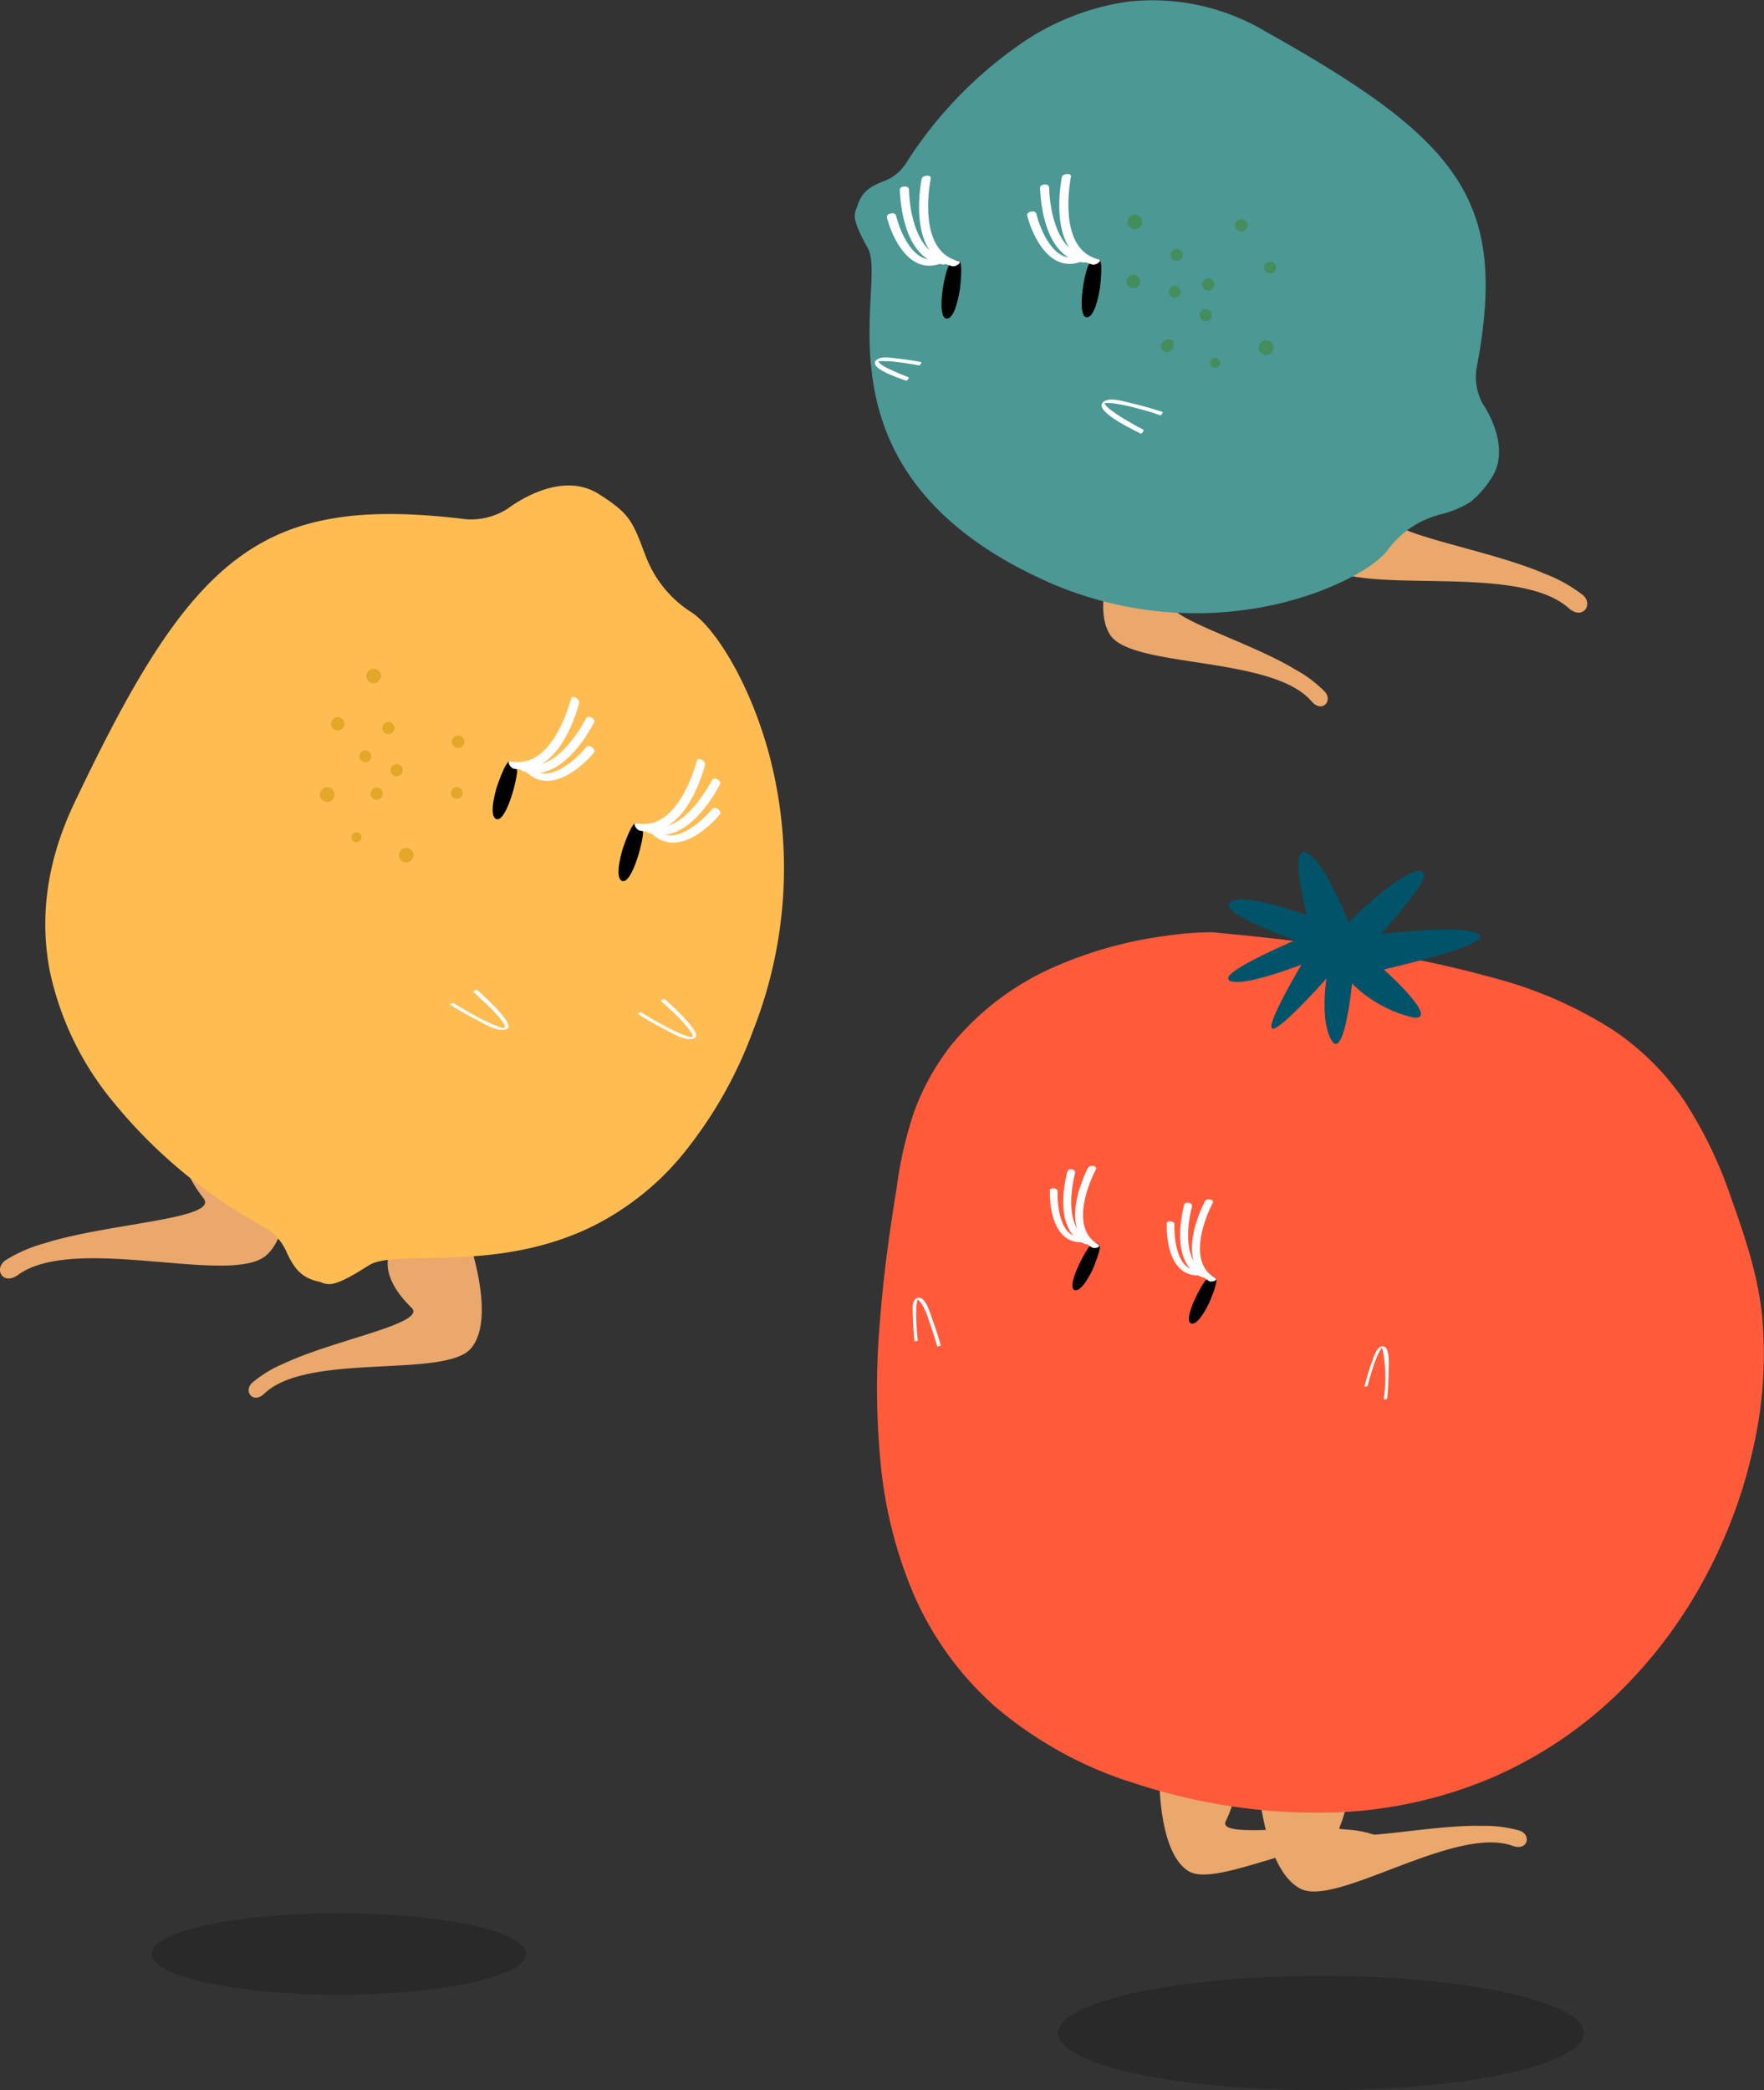 <svg xmlns="http://www.w3.org/2000/svg" viewBox="0 0 240.45 284.82"><rect x="0" y="0" width="240.45" height="284.82" fill="#333333" stroke="none"/><defs><style>.cls-1{isolation:isolate;}.cls-2{opacity:0.2;mix-blend-mode:multiply;}.cls-3{fill:#eaa86c;}.cls-4{fill:#4b9895;}.cls-5{opacity:0.5;}.cls-6{fill:#3d8327;}.cls-7{fill:#fff;}.cls-8{fill:#ffbc53;}.cls-9{fill:#ca9300;}.cls-10{fill:#ff5b3b;}.cls-11{fill:#005369;}</style></defs><g class="cls-1"><g id="圖層_1" data-name="圖層 1"><ellipse class="cls-2" cx="180.07" cy="277.03" rx="35.84" ry="7.79"/><ellipse class="cls-2" cx="46.18" cy="266.25" rx="25.53" ry="5.55"/><path class="cls-3" d="M572.35,288.53s-4.13,12.8.13,17.58,26.23-.3,33.45,6.12c2,1.77,3.54-.68,1.74-1.93a20.1,20.1,0,0,0-5-2.75c-8.26-3.58-23.35-5.65-20.85-8.26C591.7,289,578.75,283,572.35,288.53Z" transform="translate(-392.11 -229.37)"/><path class="cls-3" d="M545.39,301.13s-4.95,10.28-1.92,14.8,22.09,2.77,27.41,9c1.47,1.71,3.06-.17,1.69-1.43a16.77,16.77,0,0,0-3.87-2.88c-6.53-4-19-7.44-16.58-9.35C561.6,303.76,551.4,297.24,545.39,301.13Z" transform="translate(-392.11 -229.37)"/><path class="cls-4" d="M564.51,233.6a30.08,30.08,0,0,0-18.68-4,34.15,34.15,0,0,0-15.08,6.09,56.68,56.68,0,0,0-15.1,15.86,6.1,6.1,0,0,1-3.32,2.6c-1.38.6-2.68,1.16-3.32,3.2a4.09,4.09,0,0,1-.16.42c-.35.88-.61,1.51,1.58,5.48.64,1.17.52,3.49.37,6.42-.25,4.94-.59,11.69,2.19,18.68,3.28,8.26,10.32,14.93,20.92,19.84A49.8,49.8,0,0,0,565,311.94c8.16-1.67,14.48-5.19,16.29-7.65h0a12.75,12.75,0,0,1,6.34-4.58l.76-.23a13.61,13.61,0,0,0,4.15-1.71,12.87,12.87,0,0,0,2.69-3c2.8-3.82,0-8.89-1-10.36a7.67,7.67,0,0,1-.88-4.7c2.31-12,1.51-19.58-2.76-26.1C586,246.57,577.22,240.73,564.51,233.6Z" transform="translate(-392.11 -229.37)"/><g class="cls-5"><path class="cls-6" d="M556.85,272a.47.47,0,1,1-.66-.11A.48.48,0,0,1,556.85,272Z" transform="translate(-392.11 -229.37)"/><path class="cls-6" d="M556.57,272.24a.12.12,0,0,1-.19.13c-.09-.12.09-.25.19-.13.28.35.86-.06.57-.42a.83.83,0,1,0-1.34,1,.83.83,0,0,0,1.14.2.84.84,0,0,0,.2-1.17C556.89,271.43,556.32,271.85,556.57,272.24Z" transform="translate(-392.11 -229.37)"/><path class="cls-6" d="M557.18,267.84a.48.48,0,0,1-.1.66.48.48,0,1,1,.1-.66Z" transform="translate(-392.11 -229.37)"/><path class="cls-6" d="M556.89,268.05a.12.12,0,1,1-.19.13c-.09-.12.1-.25.19-.13.29.35.87-.06.58-.42a.83.83,0,0,0-1.35,1,.83.83,0,0,0,1.35-1C557.22,267.24,556.64,267.66,556.89,268.05Z" transform="translate(-392.11 -229.37)"/><path class="cls-6" d="M552.59,268.87a.44.44,0,1,1-.72.52.44.44,0,0,1,.1-.62A.45.45,0,0,1,552.59,268.87Z" transform="translate(-392.11 -229.37)"/><path class="cls-6" d="M552.3,269.08c.06.09-.08.19-.14.1s.07-.19.14-.1c.29.35.87-.06.57-.42a.8.8,0,0,0-1.11-.18.8.8,0,1,0,1.11.18C552.63,268.27,552.05,268.69,552.3,269.08Z" transform="translate(-392.11 -229.37)"/><path class="cls-6" d="M552.9,263.85a.48.48,0,1,1-.67-.11A.49.49,0,0,1,552.9,263.85Z" transform="translate(-392.11 -229.37)"/><path class="cls-6" d="M552.61,264.06a.12.12,0,0,1-.19.14.12.12,0,0,1,.19-.14c.28.36.86-.06.57-.42a.83.83,0,1,0-.2,1.17.84.84,0,0,0,.2-1.17C552.93,263.25,552.36,263.67,552.61,264.06Z" transform="translate(-392.11 -229.37)"/><path class="cls-6" d="M561.71,259.76a.51.51,0,0,1-.11.7.52.52,0,0,1-.71-.11.5.5,0,0,1,.12-.7A.49.49,0,0,1,561.71,259.76Z" transform="translate(-392.11 -229.37)"/><path class="cls-6" d="M561.42,260a.15.15,0,0,1-.24.17.15.15,0,0,1,.24-.17c.29.35.87-.06.58-.42a.87.87,0,0,0-1.2-.19.85.85,0,1,0,1.2.19C561.75,259.16,561.17,259.58,561.42,260Z" transform="translate(-392.11 -229.37)"/><path class="cls-6" d="M565.62,265.55a.44.44,0,1,1-.72.52.44.44,0,0,1,.72-.52Z" transform="translate(-392.11 -229.37)"/><path class="cls-6" d="M565.33,265.76a.09.09,0,1,1-.14.1c-.07-.09.07-.18.14-.1.29.36.87-.06.58-.42a.82.82,0,0,0-1.12-.17.8.8,0,0,0,.92,1.31.82.82,0,0,0,.2-1.14C565.66,265,565.08,265.38,565.33,265.76Z" transform="translate(-392.11 -229.37)"/><path class="cls-6" d="M565.18,276.34a.68.68,0,0,1-.15,1,.68.68,0,0,1-.8-1.1A.68.68,0,0,1,565.18,276.34Z" transform="translate(-392.11 -229.37)"/><path class="cls-6" d="M564.89,276.55c.23.35-.28.72-.52.38s.26-.7.52-.38.87-.06.58-.42a1,1,0,1,0-.26,1.47,1,1,0,0,0,.26-1.47C565.22,275.74,564.64,276.16,564.89,276.55Z" transform="translate(-392.11 -229.37)"/><path class="cls-6" d="M558,278.55a.32.32,0,1,1-.45-.07A.31.31,0,0,1,558,278.55Z" transform="translate(-392.11 -229.37)"/><path class="cls-6" d="M557.71,278.76s0,0,0,0,0-.07,0,0v0s0,0,0,0,0,0,0,0,.07,0,0,0h0s0-.05,0,0,0,0,0,0a.11.11,0,0,1,0,.05c0-.1,0,0,0,0h0s0,0,0,0,0,.05,0,0a.36.36,0,0,0,.58-.42.68.68,0,0,0-.95-.15.68.68,0,0,0-.15.95.68.68,0,1,0,1.1-.8.36.36,0,0,0-.5-.08A.37.37,0,0,0,557.71,278.76Z" transform="translate(-392.11 -229.37)"/><path class="cls-6" d="M551.64,276a.59.59,0,1,1-.83-.13A.6.6,0,0,1,551.64,276Z" transform="translate(-392.11 -229.37)"/><path class="cls-6" d="M551.35,276.24c.16.26-.2.53-.38.28a.24.24,0,0,1,.38-.28c.29.36.87-.06.58-.42a1,1,0,0,0-1.54,1.12,1,1,0,0,0,1.3.23,1,1,0,0,0,.24-1.35C551.68,275.44,551.1,275.86,551.35,276.24Z" transform="translate(-392.11 -229.37)"/><path class="cls-6" d="M547.25,259.2a.68.68,0,1,1-1-.15A.68.68,0,0,1,547.25,259.2Z" transform="translate(-392.11 -229.37)"/><path class="cls-6" d="M547,259.41c.23.35-.28.72-.52.38s.26-.7.52-.38.87-.06.58-.42a1,1,0,1,0-.26,1.47,1,1,0,0,0,.26-1.47C547.29,258.6,546.71,259,547,259.41Z" transform="translate(-392.11 -229.37)"/><path class="cls-6" d="M547.05,267.4a.56.56,0,0,1-.12.78.57.57,0,0,1-.79-.12.56.56,0,0,1,.13-.79A.55.55,0,0,1,547.05,267.4Z" transform="translate(-392.11 -229.37)"/><path class="cls-6" d="M546.76,267.61a.2.2,0,0,1-.33.24.2.2,0,0,1,.33-.24c.29.35.87-.07.58-.42a.92.92,0,1,0-.23,1.3.93.93,0,0,0,.23-1.3C547.09,266.8,546.51,267.22,546.76,267.61Z" transform="translate(-392.11 -229.37)"/></g><path d="M522.91,265s-1-.84-1.66,1-1.36,6.7-.11,6.78,1.81-4,1.81-4S523.39,265.41,522.91,265Z" transform="translate(-392.11 -229.37)"/><path class="cls-7" d="M513,259c.83,3.11,3.11,7.53,7,6.4.74-.22.57-1-.18-.8-3.11.91-5-3.52-5.58-5.89-.15-.53-1.38-.24-1.24.29Z" transform="translate(-392.11 -229.37)"/><path class="cls-7" d="M514.76,255.27c.16,3.76,1.36,9.6,5.88,10.14.63.08,1.27-.81.45-.91-4-.48-5-6.24-5.08-9.27,0-.66-1.27-.54-1.25,0Z" transform="translate(-392.11 -229.37)"/><path class="cls-7" d="M517.74,253.74c-.73,4-.77,10.69,4.19,11.91.46.12,1.47-.56.75-.73-4.56-1.13-4.37-7.58-3.7-11.25.1-.56-1.15-.42-1.24.07Z" transform="translate(-392.11 -229.37)"/><path d="M542,264.81s-1-.84-1.65,1-1.36,6.71-.12,6.79,1.81-4,1.81-4S542.5,265.18,542,264.81Z" transform="translate(-392.11 -229.37)"/><path class="cls-7" d="M532.12,258.75c.84,3.11,3.11,7.53,7,6.4.74-.22.58-1-.18-.8-3.11.91-5-3.53-5.58-5.89-.14-.53-1.38-.25-1.24.29Z" transform="translate(-392.11 -229.37)"/><path class="cls-7" d="M533.88,255c.15,3.76,1.35,9.6,5.88,10.14.62.07,1.27-.82.44-.91-4-.48-5-6.24-5.08-9.27,0-.66-1.27-.54-1.24,0Z" transform="translate(-392.11 -229.37)"/><path class="cls-7" d="M536.85,253.51c-.73,4-.76,10.69,4.19,11.91.47.11,1.47-.56.75-.73-4.56-1.13-4.36-7.59-3.7-11.25.11-.57-1.15-.42-1.24.07Z" transform="translate(-392.11 -229.37)"/><path class="cls-7" d="M516,280.79c-.7-.26-1.4-.55-2.08-.86-.49-.22-1-.45-1.45-.72a4.24,4.24,0,0,1-.79-.72c.15.14-.39.09.08.14a1.77,1.77,0,0,0,.32-.05,6.77,6.77,0,0,1,.78,0c.64,0,1.28.09,1.91.17.88.11,1.75.25,2.62.42.12,0,.41-.43.31-.45-1.12-.22-2.26-.4-3.4-.51-.75-.08-2.35-.41-2.87.39-.68,1.05,3.46,2.37,4.21,2.65.14,0,.41-.42.36-.44Z" transform="translate(-392.11 -229.37)"/><path class="cls-7" d="M548,287.94c-.87-.45-1.74-.94-2.59-1.45a20.21,20.21,0,0,1-1.84-1.22,4.3,4.3,0,0,1-.68-.6c-.09-.1-.31-.51-.34-.38s.1,0,.28,0l.39,0a9.32,9.32,0,0,1,1,.09,25.13,25.13,0,0,1,2.71.58c1.11.28,2.22.6,3.32,1,.14.05.41-.43.36-.44-1.39-.46-2.8-.86-4.22-1.19-1-.22-3.24-1-4-.07-1,1.24,4.35,3.74,5.22,4.2.13.06.44-.41.36-.45Z" transform="translate(-392.11 -229.37)"/><path class="cls-3" d="M430.37,382.89s2.82,13.15-1.9,17.48-26.07-2.94-33.9,2.72c-2.15,1.56-3.45-1-1.53-2.1a19.74,19.74,0,0,1,5.23-2.23c8.58-2.73,23.8-3.27,21.58-6.11C411.07,381.42,424.56,376.77,430.37,382.89Z" transform="translate(-392.11 -229.37)"/><path class="cls-3" d="M455.93,398.15s3.88,10.73.41,14.92-22.25.52-28.18,6.18c-1.63,1.56-3-.47-1.53-1.58a16.38,16.38,0,0,1,4.13-2.48c6.91-3.28,19.64-5.49,17.44-7.63C439.53,399.14,450.34,393.68,455.93,398.15Z" transform="translate(-392.11 -229.37)"/><path class="cls-8" d="M496.86,331.84c-2.67-9.72-7.43-17.08-10.55-19.07h0a15.53,15.53,0,0,1-6.05-7.29c-.13-.32-.24-.62-.35-.9-1.61-4.23-2-5.24-6.18-7.89-4.84-3.07-10.73.75-12.43,2a9.33,9.33,0,0,1-5.63,1.44c-14.71-1.82-23.78-.24-31.31,5.44-8.18,6.18-14.53,17.29-22.12,33.23-3.67,7.7-4.79,15.4-3.34,22.89a41.37,41.37,0,0,0,8.57,17.74,69,69,0,0,0,20.4,17,7.3,7.3,0,0,1,3.41,3.8c.83,1.62,1.62,3.14,4.13,3.75.19,0,.36.1.53.15a3,3,0,0,0,1,.22c.89,0,2.25-.51,5.44-2.56,1.37-.87,4.18-.92,7.75-1,6-.1,14.17-.23,22.4-4.15a37.76,37.76,0,0,0,12-9.2,58.44,58.44,0,0,0,10.25-17.69A60.27,60.27,0,0,0,496.86,331.84Z" transform="translate(-392.11 -229.37)"/><g class="cls-5"><path class="cls-9" d="M443.93,337.51a.48.48,0,1,1-.48-.47A.47.47,0,0,1,443.93,337.51Z" transform="translate(-392.11 -229.37)"/><path class="cls-9" d="M443.57,337.51a.12.12,0,1,1-.23,0,.12.12,0,0,1,.23,0c0,.46.74.46.72,0a.86.86,0,0,0-.84-.83.85.85,0,0,0-.83.83.84.84,0,0,0,.81.83.85.85,0,0,0,.86-.83C444.31,337.05,443.6,337.06,443.57,337.51Z" transform="translate(-392.11 -229.37)"/><path class="cls-9" d="M446.65,334.32a.47.47,0,1,1-.47-.48A.47.47,0,0,1,446.65,334.32Z" transform="translate(-392.11 -229.37)"/><path class="cls-9" d="M446.3,334.32a.12.12,0,0,1-.24,0,.12.12,0,1,1,.24,0c0,.45.74.46.71,0a.83.83,0,1,0-.86.83.85.85,0,0,0,.86-.83C447,333.86,446.32,333.86,446.3,334.32Z" transform="translate(-392.11 -229.37)"/><path class="cls-9" d="M442.33,332.45a.45.45,0,1,1-.44-.44A.44.44,0,0,1,442.33,332.45Z" transform="translate(-392.11 -229.37)"/><path class="cls-9" d="M442,332.45a.09.09,0,0,1-.17,0,.09.09,0,0,1,.17,0c0,.46.74.46.72,0a.81.81,0,1,0-.83.8.82.82,0,0,0,.83-.8C442.71,332,442,332,442,332.45Z" transform="translate(-392.11 -229.37)"/><path class="cls-9" d="M445.53,328.57a.48.48,0,1,1-.48-.47A.47.47,0,0,1,445.53,328.57Z" transform="translate(-392.11 -229.37)"/><path class="cls-9" d="M445.17,328.57a.12.12,0,0,1-.23,0,.12.12,0,0,1,.23,0c0,.46.74.46.72,0a.86.86,0,0,0-.84-.83.83.83,0,1,0,.84.83C445.91,328.11,445.2,328.11,445.17,328.57Z" transform="translate(-392.11 -229.37)"/><path class="cls-9" d="M455.06,330.44a.5.5,0,1,1-.5-.51A.5.5,0,0,1,455.06,330.44Z" transform="translate(-392.11 -229.37)"/><path class="cls-9" d="M454.71,330.44c0,.18-.3.19-.3,0a.15.15,0,0,1,.3,0c0,.45.74.46.71,0a.86.86,0,1,0-1.72,0,.86.86,0,0,0,1.72,0C455.45,330,454.73,330,454.71,330.44Z" transform="translate(-392.11 -229.37)"/><path class="cls-9" d="M454.83,337.42a.45.45,0,1,1-.45-.44A.45.45,0,0,1,454.83,337.42Z" transform="translate(-392.11 -229.37)"/><path class="cls-9" d="M454.47,337.42a.09.09,0,1,1-.17,0c0-.11.16-.11.17,0,0,.46.74.47.71,0a.8.8,0,1,0-1.6,0,.8.8,0,1,0,1.6,0C455.21,337,454.49,337,454.47,337.42Z" transform="translate(-392.11 -229.37)"/><path class="cls-9" d="M448.13,345.9a.68.68,0,1,1-1.36,0,.68.68,0,1,1,1.36,0Z" transform="translate(-392.11 -229.37)"/><path class="cls-9" d="M447.78,345.9a.33.33,0,0,1-.65,0,.33.33,0,0,1,.65,0c0,.45.74.46.71,0a1,1,0,1,0-1.07,1,1.05,1.05,0,0,0,1.07-1C448.52,345.44,447.8,345.44,447.78,345.9Z" transform="translate(-392.11 -229.37)"/><path class="cls-9" d="M441,343.47a.33.33,0,0,1-.66,0,.33.33,0,0,1,.66,0Z" transform="translate(-392.11 -229.37)"/><path class="cls-9" d="M440.67,343.47s0,0,0,0,0-.05,0,0,0,0,0,0-.05,0,0,0h0s.06,0,0,0,0,0,0,0,0-.06,0,0,0,0,0,0l0,0c.07-.08,0,0,0,0h0l0,0s0,0,0,0,0,.07,0,0a.36.36,0,0,0,.36.35.35.35,0,0,0,.35-.35.68.68,0,1,0-.7.68.7.7,0,0,0,.7-.68.36.36,0,1,0-.71,0Z" transform="translate(-392.11 -229.37)"/><path class="cls-9" d="M437.35,337.69a.59.59,0,1,1-.59-.59A.58.58,0,0,1,437.35,337.69Z" transform="translate(-392.11 -229.37)"/><path class="cls-9" d="M437,337.69a.24.24,0,0,1-.47,0,.24.24,0,0,1,.47,0c0,.46.74.46.71,0a1,1,0,1,0-1,.95,1,1,0,0,0,1-.95C437.74,337.23,437,337.23,437,337.69Z" transform="translate(-392.11 -229.37)"/><path class="cls-9" d="M443.69,321.49a.68.68,0,1,1-.68-.68A.67.67,0,0,1,443.69,321.49Z" transform="translate(-392.11 -229.37)"/><path class="cls-9" d="M443.33,321.49a.32.32,0,0,1-.64,0,.32.32,0,0,1,.64,0c0,.46.74.46.72,0a1,1,0,1,0-1.08,1,1.06,1.06,0,0,0,1.08-1C444.07,321,443.36,321,443.33,321.49Z" transform="translate(-392.11 -229.37)"/><path class="cls-9" d="M438.72,328a.57.57,0,0,1-.57.56.56.56,0,0,1-.56-.56.57.57,0,0,1,.56-.57A.58.58,0,0,1,438.72,328Z" transform="translate(-392.11 -229.37)"/><path class="cls-9" d="M438.36,328a.21.21,0,0,1-.41,0,.21.21,0,0,1,.41,0c0,.45.74.46.71,0a.92.92,0,1,0-.95.92.93.93,0,0,0,.95-.92C439.1,327.55,438.38,327.55,438.36,328Z" transform="translate(-392.11 -229.37)"/></g><path d="M478.68,341.57s1.29-.3,1.05,1.66-1.66,6.64-2.82,6.18S477,345,477,345,478.09,341.7,478.68,341.57Z" transform="translate(-392.11 -229.37)"/><path class="cls-7" d="M490.22,340.36c-2.09,2.45-6,5.47-9.07,2.77-.57-.51-.08-1.17.51-.64,2.41,2.15,6-1.06,7.57-2.92.36-.42,1.35.37,1,.79Z" transform="translate(-392.11 -229.37)"/><path class="cls-7" d="M490.24,336.26c-1.76,3.33-5.35,8.08-9.67,6.63-.6-.2-.8-1.29,0-1,3.79,1.28,7.15-3.5,8.57-6.18.31-.59,1.37.06,1.11.57Z" transform="translate(-392.11 -229.37)"/><path class="cls-7" d="M488.21,333.6c-1.08,4-3.91,10-8.9,8.95-.48-.1-1.09-1.13-.37-1,4.6.95,7.2-5,8.18-8.56.15-.55,1.22.11,1.09.6Z" transform="translate(-392.11 -229.37)"/><path d="M461.52,333.15s1.3-.31,1.05,1.65-1.65,6.64-2.81,6.18.07-4.37.07-4.37S460.93,333.27,461.52,333.15Z" transform="translate(-392.11 -229.37)"/><path class="cls-7" d="M473.07,331.93C471,334.39,467,337.4,464,334.7c-.58-.51-.08-1.16.5-.64,2.42,2.15,6-1.06,7.57-2.92.36-.42,1.35.37,1,.79Z" transform="translate(-392.11 -229.37)"/><path class="cls-7" d="M473.08,327.83c-1.76,3.33-5.35,8.08-9.67,6.63-.59-.2-.8-1.29,0-1,3.79,1.28,7.16-3.5,8.57-6.18.31-.59,1.38.06,1.11.57Z" transform="translate(-392.11 -229.37)"/><path class="cls-7" d="M471.05,325.17c-1.08,4-3.9,10-8.9,8.95-.47-.09-1.09-1.13-.36-1,4.6.94,7.2-5,8.17-8.57.15-.55,1.22.12,1.09.6Z" transform="translate(-392.11 -229.37)"/><path class="cls-7" d="M456.61,364.51c.74.65,1.46,1.33,2.16,2a17.14,17.14,0,0,1,1.57,1.73c.18.23.74.85.58,1.19,0,.1.19,0-.13,0a1.61,1.61,0,0,1-.37-.07,8.3,8.3,0,0,1-1.21-.44,25.61,25.61,0,0,1-2.35-1.16c-1-.54-1.95-1.1-2.9-1.69-.12-.08-.57.14-.52.18,1.24.78,2.51,1.51,3.81,2.17.89.46,2.88,1.73,4,1.11s-3.45-4.69-4.08-5.25c-.1-.09-.59.13-.52.19Z" transform="translate(-392.11 -229.37)"/><path class="cls-7" d="M482.19,365.76c.74.65,1.46,1.33,2.16,2a17.14,17.14,0,0,1,1.57,1.73c.18.23.74.85.58,1.2,0,.09.19,0-.13,0a1.21,1.21,0,0,1-.37-.07,8.3,8.3,0,0,1-1.21-.44c-.8-.34-1.58-.74-2.35-1.16-1-.54-1.95-1.1-2.9-1.69-.12-.08-.57.15-.52.18,1.24.78,2.51,1.51,3.81,2.17.89.46,2.89,1.73,4,1.11s-3.45-4.69-4.08-5.25c-.1-.09-.59.13-.52.19Z" transform="translate(-392.11 -229.37)"/><path class="cls-3" d="M563.65,472.65s.8,11.63,5.77,14.1,21-8.7,28.88-5.86c2.16.78,2.63-1.69.77-2.12a17.18,17.18,0,0,0-4.88-.6c-7.81-.22-20.61,3-19.44.08C579.36,466.8,567,466.16,563.65,472.65Z" transform="translate(-392.11 -229.37)"/><path class="cls-3" d="M550.16,472.07s-.06,9.89,4,12.29,18.31-6,24.8-3.13c1.78.8,2.33-1.26.79-1.74a14.64,14.64,0,0,0-4.1-.82c-6.59-.68-17.62,1.22-16.45-1.16C563.83,468.11,553.42,466.79,550.16,472.07Z" transform="translate(-392.11 -229.37)"/><path class="cls-10" d="M632.32,408.87c-.54-5.55-2.31-10.87-4.18-16.09a59.24,59.24,0,0,0-6.39-13.33,35.8,35.8,0,0,0-9.8-9.75,57,57,0,0,0-15.55-6.89,157.71,157.71,0,0,0-23.7-4.69c-5.1-.69-10.22-1.24-15.34-1.72h-.07a43.24,43.24,0,0,0-6.53.53,55.46,55.46,0,0,0-14.31,3.93,37.57,37.57,0,0,0-14.66,10.9,33,33,0,0,0-5.11,9.2,54.82,54.82,0,0,0-2.37,10.44c-1,6.07-1.82,12.17-2.28,18.3a105,105,0,0,0,.13,19.18,59.94,59.94,0,0,0,4.57,17.91,43.64,43.64,0,0,0,11,15.1A54,54,0,0,0,547,472.44a79.18,79.18,0,0,0,26.27,3.92,60.05,60.05,0,0,0,22.35-4.82A57.53,57.53,0,0,0,612.78,460a64.35,64.35,0,0,0,11.88-15.93,68.29,68.29,0,0,0,6.55-17.93A57.2,57.2,0,0,0,632.32,408.87Z" transform="translate(-392.11 -229.37)"/><path class="cls-11" d="M593.88,357.05a.44.44,0,0,0-.27-.43c-2.07-1.21-11.61-.16-13.22,0,1.13-1.27,6.46-7.34,5.83-8.25a.79.79,0,0,0-.59-.33c-2.24-.2-8.82,6.1-9.71,7-.39-1-3.13-7.89-5.55-9.4-.35-.21-.63-.24-.84-.08-.53.38-.56,2-.1,4.7.29,1.69.69,3.32.81,3.81-1.21-.44-8.94-3.15-10.47-1.73a.48.48,0,0,0-.15.47c.14.67,1.74,1.68,4.76,3,1.84.79,3.68,1.46,4.28,1.67-.61.27-2.54,1.11-4.45,2.05-4.68,2.31-4.68,2.95-4.69,3.16a.37.37,0,0,0,.27.34c1.75.77,8.39-1.71,9.72-2.22-.82,1.39-4.42,7.62-4.08,8.57a.23.23,0,0,0,.14.15l.08,0c1.09,0,6.1-5.51,7.27-6.82-.17,1.18-.75,5.84.65,8.36.19.36.4.54.62.54h.08c1.22-.25,2-6.82,2.14-8.22a17.55,17.55,0,0,0,7.66,4.46c.95.27,1.49.25,1.67-.07.61-1.1-4-5.42-5-6.3C582.65,361,593.65,358.5,593.88,357.05Z" transform="translate(-392.11 -229.37)"/><path d="M542,399.1s-.66-1-1.64.46-2.79,5.22-1.78,5.6,2.49-2.85,2.49-2.85S542.25,399.52,542,399.1Z" transform="translate(-392.11 -229.37)"/><path class="cls-7" d="M535.23,391.61c-.08,2.79.71,7,4.22,7.05.67,0,.73-.7,0-.71-2.81,0-3.24-4.15-3.18-6.27,0-.48-1.08-.55-1.09-.07Z" transform="translate(-392.11 -229.37)"/><path class="cls-7" d="M537.6,389c-.8,3.16-1.25,8.3,2.37,9.87.5.22,1.26-.36.6-.64-3.18-1.38-2.57-6.41-1.92-9,.14-.55-.92-.76-1-.27Z" transform="translate(-392.11 -229.37)"/><path class="cls-7" d="M540.45,388.44c-1.61,3.17-3.28,8.68.53,10.92.36.21,1.36-.1.8-.42-3.51-2.07-1.74-7.38-.28-10.26.22-.44-.85-.63-1-.24Z" transform="translate(-392.11 -229.37)"/><path d="M557.87,403.64s-.65-.95-1.63.46-2.79,5.23-1.78,5.61,2.49-2.85,2.49-2.85S558.18,404.07,557.87,403.64Z" transform="translate(-392.11 -229.37)"/><path class="cls-7" d="M551.16,396.16c-.08,2.79.71,7,4.22,7,.67,0,.73-.7,0-.7-2.81,0-3.24-4.16-3.18-6.27,0-.48-1.08-.55-1.09-.07Z" transform="translate(-392.11 -229.37)"/><path class="cls-7" d="M553.53,393.51c-.8,3.16-1.26,8.31,2.37,9.88.5.22,1.26-.36.6-.65-3.18-1.38-2.57-6.41-1.92-8.95.14-.56-.93-.76-1.05-.28Z" transform="translate(-392.11 -229.37)"/><path class="cls-7" d="M556.38,393c-1.61,3.17-3.29,8.68.53,10.93.35.21,1.35-.1.8-.43-3.51-2.06-1.74-7.37-.28-10.25.22-.44-.85-.64-1-.25Z" transform="translate(-392.11 -229.37)"/><path class="cls-7" d="M578.53,418.19c.23-.89.49-1.76.78-2.62a15.76,15.76,0,0,1,.68-1.77c.1-.2.23-.38.33-.58l.1-.14c.12-.09.11-.11,0-.05a.43.43,0,0,1,.15.2,19.4,19.4,0,0,1,.15,6.8c0,.05.47,0,.48-.12.12-1.23.18-2.47.19-3.7,0-.62.23-3.24-.7-3.38s-1.38,1.6-1.59,2.17c-.39,1.07-.72,2.17-1,3.28,0,.08.45,0,.47-.09Z" transform="translate(-392.11 -229.37)"/><path class="cls-7" d="M517.21,412c-.09-.85-.16-1.71-.2-2.57a17.57,17.57,0,0,1,0-1.92c0-.29.09-.57.12-.85a1.43,1.43,0,0,1,.08-.22c0-.09-.18-.11,0,0,.94.81,1.35,2.37,1.74,3.5.33.94.64,1.9.9,2.86,0,.09.51,0,.48-.13-.34-1.22-.73-2.43-1.17-3.61-.25-.68-.87-3-1.88-2.85s-.74,1.86-.73,2.48c0,1.14.1,2.29.22,3.42,0,.07.49,0,.48-.13Z" transform="translate(-392.11 -229.37)"/></g></g></svg>